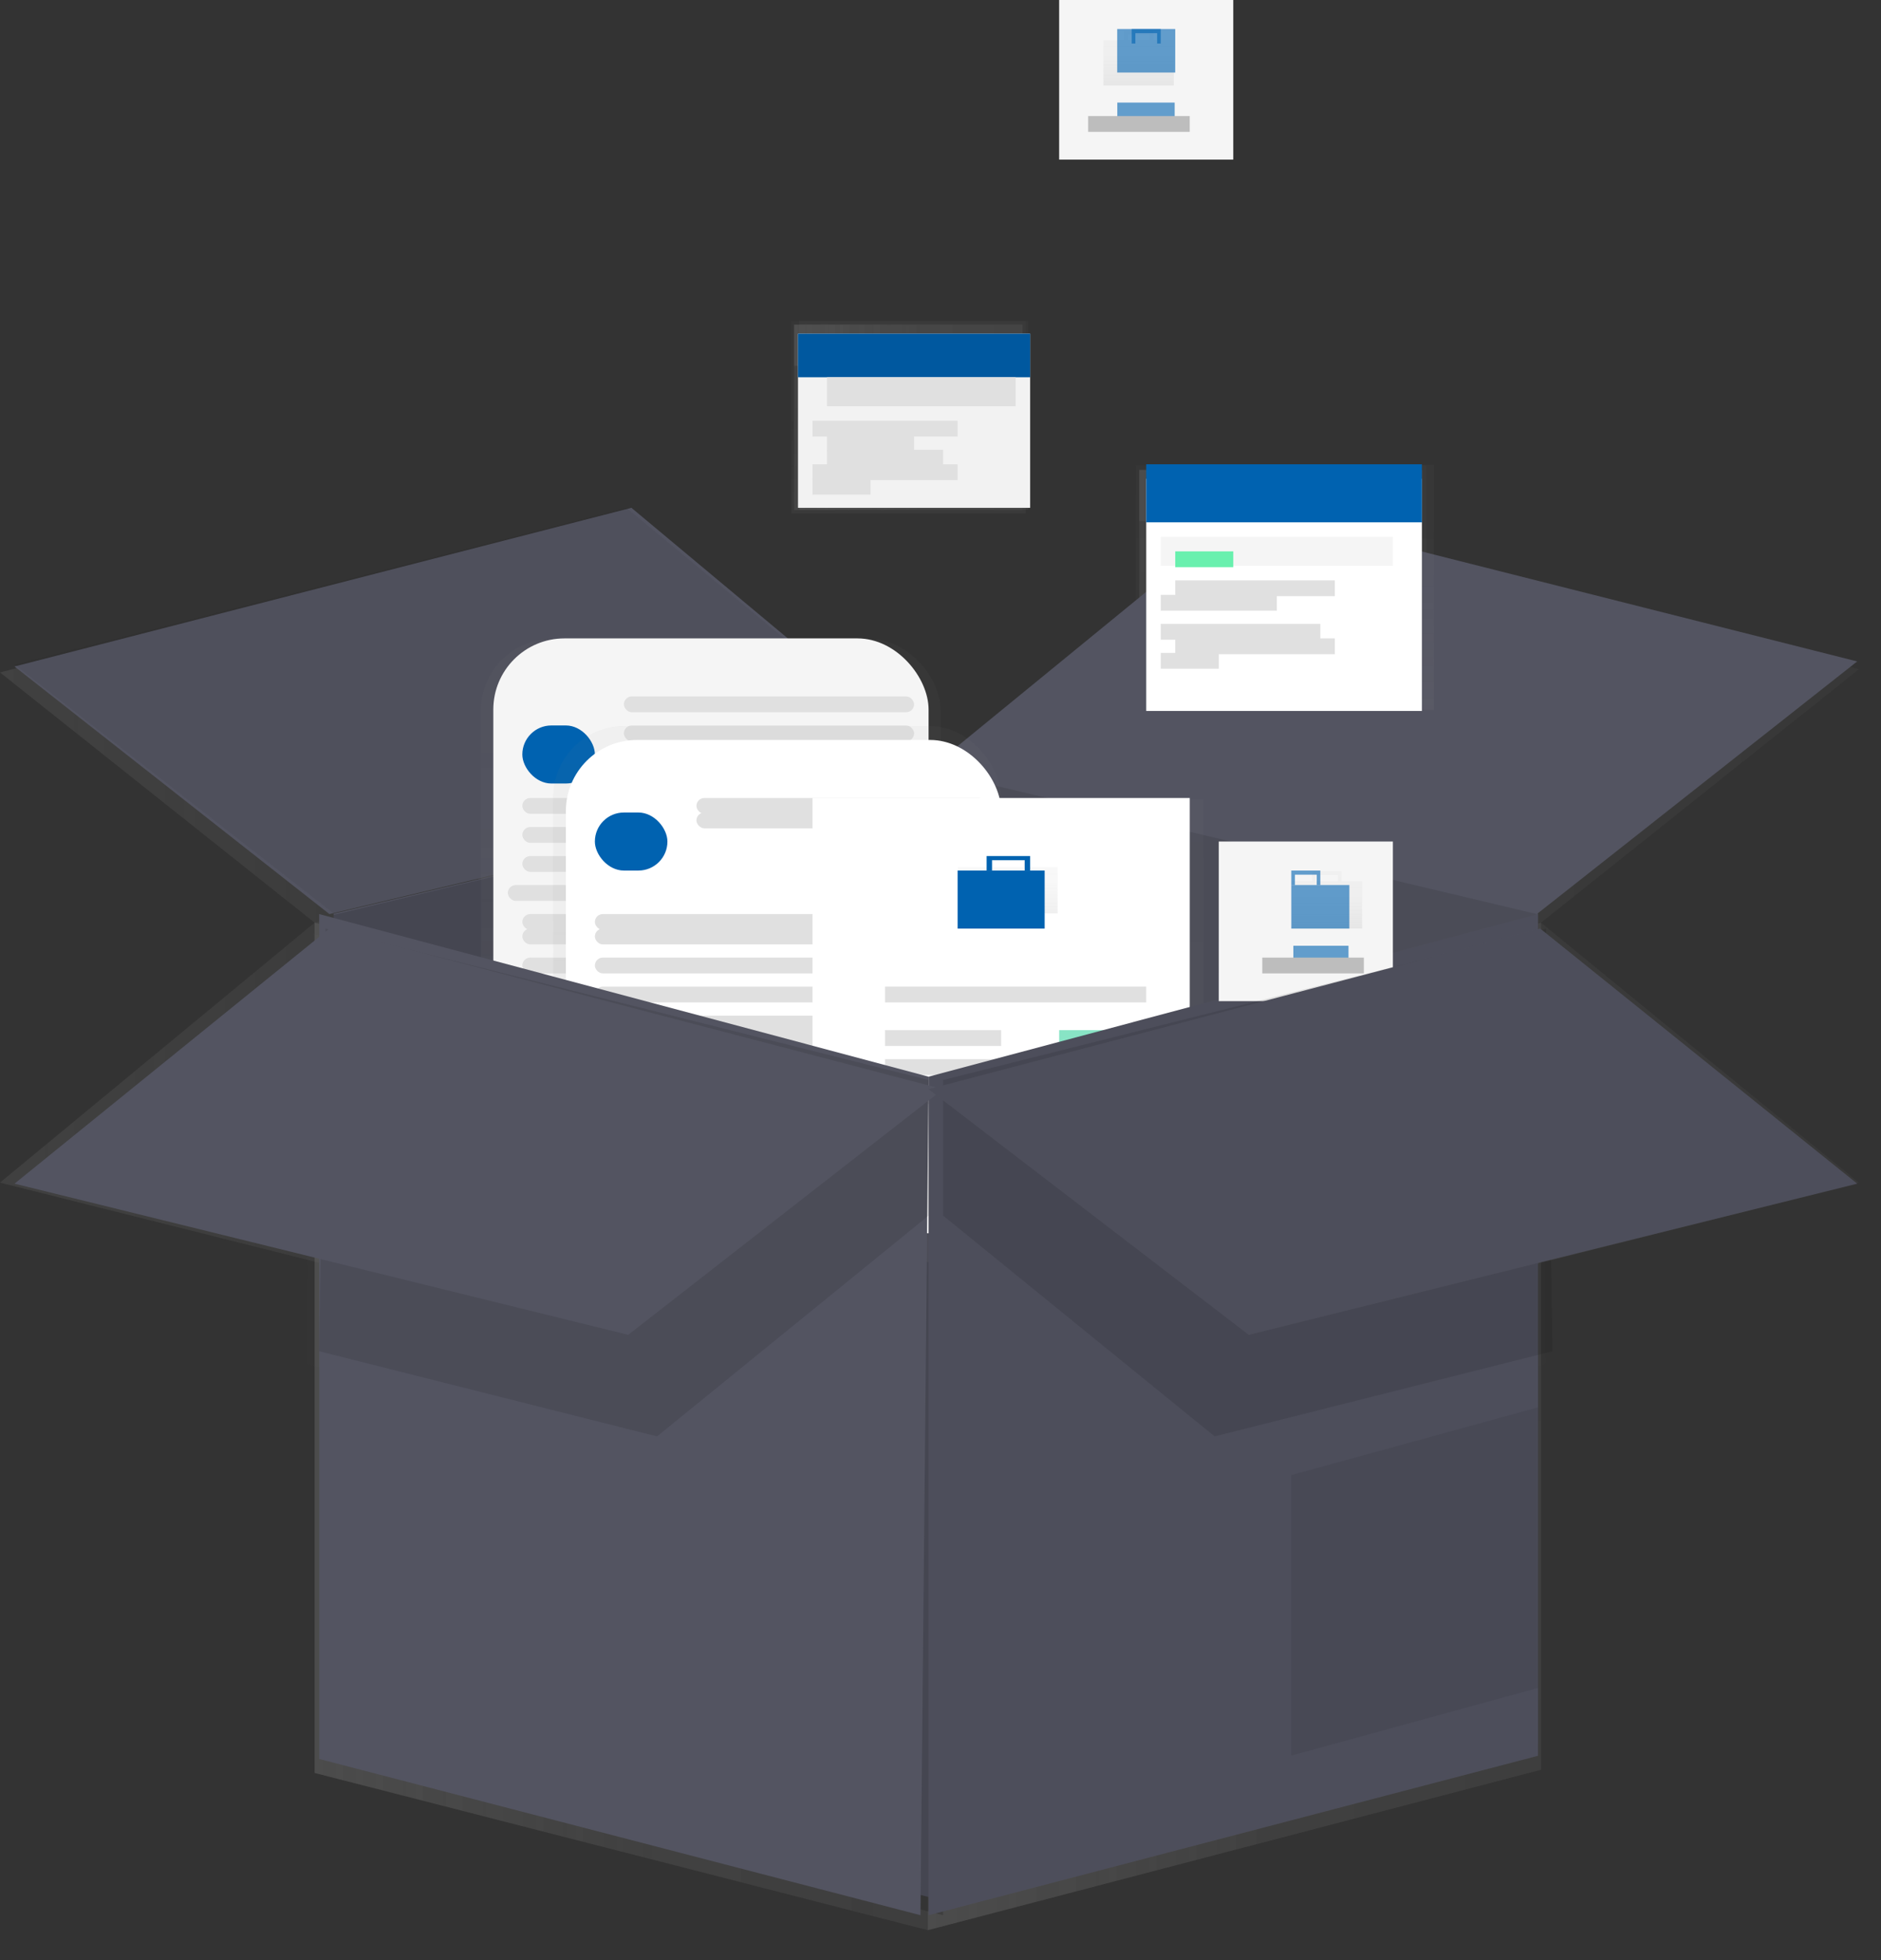 <?xml version="1.0" encoding="UTF-8"?>
<svg width="119px" height="124px" viewBox="0 0 119 124" version="1.1" xmlns="http://www.w3.org/2000/svg" xmlns:xlink="http://www.w3.org/1999/xlink">
    <rect x="0" y="0" width="119" height="124" fill="#333333" stroke="none"/>
    <title>undraw_collecting_fjjl</title>
    <defs>
        <linearGradient x1="0%" y1="50.001%" x2="100%" y2="50.001%" id="linearGradient-1">
            <stop stop-color="#808080" stop-opacity="0.25" offset="0%"></stop>
            <stop stop-color="#808080" stop-opacity="0.12" offset="54%"></stop>
            <stop stop-color="#808080" stop-opacity="0.1" offset="100%"></stop>
        </linearGradient>
        <linearGradient x1="0%" y1="50.001%" x2="100%" y2="50.001%" id="linearGradient-2">
            <stop stop-color="#808080" stop-opacity="0.25" offset="0%"></stop>
            <stop stop-color="#808080" stop-opacity="0.12" offset="54%"></stop>
            <stop stop-color="#808080" stop-opacity="0.1" offset="100%"></stop>
        </linearGradient>
        <linearGradient x1="0%" y1="50%" x2="100%" y2="50%" id="linearGradient-3">
            <stop stop-color="#808080" stop-opacity="0.25" offset="0%"></stop>
            <stop stop-color="#808080" stop-opacity="0.12" offset="54%"></stop>
            <stop stop-color="#808080" stop-opacity="0.1" offset="100%"></stop>
        </linearGradient>
        <linearGradient x1="0%" y1="50%" x2="100%" y2="50%" id="linearGradient-4">
            <stop stop-color="#808080" stop-opacity="0.25" offset="0%"></stop>
            <stop stop-color="#808080" stop-opacity="0.12" offset="54%"></stop>
            <stop stop-color="#808080" stop-opacity="0.1" offset="100%"></stop>
        </linearGradient>
        <linearGradient x1="50%" y1="99.994%" x2="50%" y2="0%" id="linearGradient-5">
            <stop stop-color="#808080" stop-opacity="0.25" offset="0%"></stop>
            <stop stop-color="#808080" stop-opacity="0.12" offset="54%"></stop>
            <stop stop-color="#808080" stop-opacity="0.1" offset="100%"></stop>
        </linearGradient>
        <linearGradient x1="0%" y1="50%" x2="100%" y2="50%" id="linearGradient-6">
            <stop stop-color="#808080" stop-opacity="0.25" offset="0%"></stop>
            <stop stop-color="#808080" stop-opacity="0.12" offset="54%"></stop>
            <stop stop-color="#808080" stop-opacity="0.1" offset="100%"></stop>
        </linearGradient>
        <linearGradient x1="0%" y1="49.981%" x2="100%" y2="49.981%" id="linearGradient-7">
            <stop stop-color="#808080" stop-opacity="0.25" offset="0%"></stop>
            <stop stop-color="#808080" stop-opacity="0.12" offset="54%"></stop>
            <stop stop-color="#808080" stop-opacity="0.1" offset="100%"></stop>
        </linearGradient>
        <linearGradient x1="0%" y1="50%" x2="100%" y2="50%" id="linearGradient-8">
            <stop stop-color="#808080" stop-opacity="0.25" offset="0%"></stop>
            <stop stop-color="#808080" stop-opacity="0.12" offset="54%"></stop>
            <stop stop-color="#808080" stop-opacity="0.1" offset="100%"></stop>
        </linearGradient>
        <linearGradient x1="0%" y1="50%" x2="100%" y2="50%" id="linearGradient-9">
            <stop stop-color="#808080" stop-opacity="0.25" offset="0%"></stop>
            <stop stop-color="#808080" stop-opacity="0.12" offset="54%"></stop>
            <stop stop-color="#808080" stop-opacity="0.1" offset="100%"></stop>
        </linearGradient>
        <linearGradient x1="0%" y1="50%" x2="100%" y2="50%" id="linearGradient-10">
            <stop stop-color="#808080" stop-opacity="0.25" offset="0%"></stop>
            <stop stop-color="#808080" stop-opacity="0.12" offset="54%"></stop>
            <stop stop-color="#808080" stop-opacity="0.1" offset="100%"></stop>
        </linearGradient>
        <linearGradient x1="50%" y1="100%" x2="50%" y2="0%" id="linearGradient-11">
            <stop stop-color="#808080" stop-opacity="0.25" offset="0%"></stop>
            <stop stop-color="#808080" stop-opacity="0.12" offset="54%"></stop>
            <stop stop-color="#808080" stop-opacity="0.1" offset="100%"></stop>
        </linearGradient>
        <linearGradient x1="0%" y1="50%" x2="100.006%" y2="50%" id="linearGradient-12">
            <stop stop-color="#808080" stop-opacity="0.25" offset="0%"></stop>
            <stop stop-color="#808080" stop-opacity="0.12" offset="54%"></stop>
            <stop stop-color="#808080" stop-opacity="0.1" offset="100%"></stop>
        </linearGradient>
        <linearGradient x1="50%" y1="100%" x2="50%" y2="0%" id="linearGradient-13">
            <stop stop-color="#808080" stop-opacity="0.25" offset="0%"></stop>
            <stop stop-color="#808080" stop-opacity="0.12" offset="54%"></stop>
            <stop stop-color="#808080" stop-opacity="0.1" offset="100%"></stop>
        </linearGradient>
        <linearGradient x1="0%" y1="49.997%" x2="100%" y2="49.997%" id="linearGradient-14">
            <stop stop-color="#808080" stop-opacity="0.25" offset="0%"></stop>
            <stop stop-color="#808080" stop-opacity="0.12" offset="54%"></stop>
            <stop stop-color="#808080" stop-opacity="0.1" offset="100%"></stop>
        </linearGradient>
        <linearGradient x1="50%" y1="100%" x2="50%" y2="2.1754083e-13%" id="linearGradient-15">
            <stop stop-color="#808080" stop-opacity="0.25" offset="0%"></stop>
            <stop stop-color="#808080" stop-opacity="0.12" offset="54%"></stop>
            <stop stop-color="#808080" stop-opacity="0.1" offset="100%"></stop>
        </linearGradient>
        <linearGradient x1="0%" y1="50%" x2="100%" y2="50%" id="linearGradient-16">
            <stop stop-color="#808080" stop-opacity="0.25" offset="0%"></stop>
            <stop stop-color="#808080" stop-opacity="0.12" offset="54%"></stop>
            <stop stop-color="#808080" stop-opacity="0.1" offset="100%"></stop>
        </linearGradient>
        <linearGradient x1="0%" y1="50%" x2="100%" y2="50%" id="linearGradient-17">
            <stop stop-color="#808080" stop-opacity="0.25" offset="0%"></stop>
            <stop stop-color="#808080" stop-opacity="0.12" offset="54%"></stop>
            <stop stop-color="#808080" stop-opacity="0.1" offset="100%"></stop>
        </linearGradient>
        <linearGradient x1="0%" y1="50%" x2="100%" y2="50%" id="linearGradient-18">
            <stop stop-color="#808080" stop-opacity="0.25" offset="0%"></stop>
            <stop stop-color="#808080" stop-opacity="0.12" offset="54%"></stop>
            <stop stop-color="#808080" stop-opacity="0.1" offset="100%"></stop>
        </linearGradient>
        <linearGradient x1="0%" y1="50%" x2="100%" y2="50%" id="linearGradient-19">
            <stop stop-color="#808080" stop-opacity="0.25" offset="0%"></stop>
            <stop stop-color="#808080" stop-opacity="0.12" offset="54%"></stop>
            <stop stop-color="#808080" stop-opacity="0.1" offset="100%"></stop>
        </linearGradient>
        <linearGradient x1="0%" y1="50%" x2="100%" y2="50%" id="linearGradient-20">
            <stop stop-color="#808080" stop-opacity="0.25" offset="0%"></stop>
            <stop stop-color="#808080" stop-opacity="0.12" offset="54%"></stop>
            <stop stop-color="#808080" stop-opacity="0.1" offset="100%"></stop>
        </linearGradient>
        <linearGradient x1="0%" y1="50%" x2="100.031%" y2="50%" id="linearGradient-21">
            <stop stop-color="#808080" stop-opacity="0.25" offset="0%"></stop>
            <stop stop-color="#808080" stop-opacity="0.12" offset="54%"></stop>
            <stop stop-color="#808080" stop-opacity="0.1" offset="100%"></stop>
        </linearGradient>
        <linearGradient x1="0%" y1="50%" x2="100%" y2="50%" id="linearGradient-22">
            <stop stop-color="#808080" stop-opacity="0.25" offset="0%"></stop>
            <stop stop-color="#808080" stop-opacity="0.12" offset="54%"></stop>
            <stop stop-color="#808080" stop-opacity="0.1" offset="100%"></stop>
        </linearGradient>
        <linearGradient x1="0%" y1="50%" x2="100%" y2="50%" id="linearGradient-23">
            <stop stop-color="#808080" stop-opacity="0.25" offset="0%"></stop>
            <stop stop-color="#808080" stop-opacity="0.12" offset="54%"></stop>
            <stop stop-color="#808080" stop-opacity="0.1" offset="100%"></stop>
        </linearGradient>
        <linearGradient x1="0%" y1="49.996%" x2="100%" y2="49.996%" id="linearGradient-24">
            <stop stop-color="#808080" stop-opacity="0.25" offset="0%"></stop>
            <stop stop-color="#808080" stop-opacity="0.12" offset="54%"></stop>
            <stop stop-color="#808080" stop-opacity="0.1" offset="100%"></stop>
        </linearGradient>
        <linearGradient x1="50.007%" y1="100%" x2="50.007%" y2="0%" id="linearGradient-25">
            <stop stop-color="#808080" stop-opacity="0.25" offset="0%"></stop>
            <stop stop-color="#808080" stop-opacity="0.12" offset="54%"></stop>
            <stop stop-color="#808080" stop-opacity="0.1" offset="100%"></stop>
        </linearGradient>
        <linearGradient x1="0%" y1="50.008%" x2="100%" y2="50.008%" id="linearGradient-26">
            <stop stop-color="#808080" stop-opacity="0.25" offset="0%"></stop>
            <stop stop-color="#808080" stop-opacity="0.12" offset="54%"></stop>
            <stop stop-color="#808080" stop-opacity="0.1" offset="100%"></stop>
        </linearGradient>
        <linearGradient x1="50.017%" y1="99.899%" x2="50.017%" y2="-0.151%" id="linearGradient-27">
            <stop stop-color="#808080" stop-opacity="0.25" offset="0%"></stop>
            <stop stop-color="#808080" stop-opacity="0.12" offset="54%"></stop>
            <stop stop-color="#808080" stop-opacity="0.1" offset="100%"></stop>
        </linearGradient>
        <linearGradient x1="0%" y1="50%" x2="100.037%" y2="50%" id="linearGradient-28">
            <stop stop-color="#808080" stop-opacity="0.25" offset="0%"></stop>
            <stop stop-color="#808080" stop-opacity="0.12" offset="54%"></stop>
            <stop stop-color="#808080" stop-opacity="0.1" offset="100%"></stop>
        </linearGradient>
        <linearGradient x1="0.089%" y1="50.127%" x2="100%" y2="50.127%" id="linearGradient-29">
            <stop stop-color="#808080" stop-opacity="0.25" offset="0%"></stop>
            <stop stop-color="#808080" stop-opacity="0.12" offset="54%"></stop>
            <stop stop-color="#808080" stop-opacity="0.1" offset="100%"></stop>
        </linearGradient>
        <linearGradient x1="0%" y1="50%" x2="100.04%" y2="50%" id="linearGradient-30">
            <stop stop-color="#808080" stop-opacity="0.25" offset="0%"></stop>
            <stop stop-color="#808080" stop-opacity="0.12" offset="54%"></stop>
            <stop stop-color="#808080" stop-opacity="0.1" offset="100%"></stop>
        </linearGradient>
        <linearGradient x1="0%" y1="50%" x2="100%" y2="50%" id="linearGradient-31">
            <stop stop-color="#808080" stop-opacity="0.25" offset="0%"></stop>
            <stop stop-color="#808080" stop-opacity="0.12" offset="54%"></stop>
            <stop stop-color="#808080" stop-opacity="0.1" offset="100%"></stop>
        </linearGradient>
        <linearGradient x1="50.011%" y1="100%" x2="50.011%" y2="0%" id="linearGradient-32">
            <stop stop-color="#808080" stop-opacity="0.25" offset="0%"></stop>
            <stop stop-color="#808080" stop-opacity="0.12" offset="54%"></stop>
            <stop stop-color="#808080" stop-opacity="0.1" offset="100%"></stop>
        </linearGradient>
        <linearGradient x1="0%" y1="50%" x2="100%" y2="50%" id="linearGradient-33">
            <stop stop-color="#808080" stop-opacity="0.25" offset="0%"></stop>
            <stop stop-color="#808080" stop-opacity="0.12" offset="54%"></stop>
            <stop stop-color="#808080" stop-opacity="0.1" offset="100%"></stop>
        </linearGradient>
        <linearGradient x1="0%" y1="49.969%" x2="100%" y2="49.969%" id="linearGradient-34">
            <stop stop-color="#808080" stop-opacity="0.25" offset="0%"></stop>
            <stop stop-color="#808080" stop-opacity="0.12" offset="54%"></stop>
            <stop stop-color="#808080" stop-opacity="0.1" offset="100%"></stop>
        </linearGradient>
        <linearGradient x1="0%" y1="50%" x2="99.987%" y2="50%" id="linearGradient-35">
            <stop stop-color="#808080" stop-opacity="0.25" offset="0%"></stop>
            <stop stop-color="#808080" stop-opacity="0.12" offset="54%"></stop>
            <stop stop-color="#808080" stop-opacity="0.1" offset="100%"></stop>
        </linearGradient>
        <linearGradient x1="0%" y1="49.845%" x2="99.982%" y2="49.845%" id="linearGradient-36">
            <stop stop-color="#808080" stop-opacity="0.25" offset="0%"></stop>
            <stop stop-color="#808080" stop-opacity="0.12" offset="54%"></stop>
            <stop stop-color="#808080" stop-opacity="0.1" offset="100%"></stop>
        </linearGradient>
        <linearGradient x1="0%" y1="49.845%" x2="100%" y2="49.845%" id="linearGradient-37">
            <stop stop-color="#808080" stop-opacity="0.25" offset="0%"></stop>
            <stop stop-color="#808080" stop-opacity="0.12" offset="54%"></stop>
            <stop stop-color="#808080" stop-opacity="0.1" offset="100%"></stop>
        </linearGradient>
        <linearGradient x1="0%" y1="49.845%" x2="100%" y2="49.845%" id="linearGradient-38">
            <stop stop-color="#808080" stop-opacity="0.25" offset="0%"></stop>
            <stop stop-color="#808080" stop-opacity="0.12" offset="54%"></stop>
            <stop stop-color="#808080" stop-opacity="0.1" offset="100%"></stop>
        </linearGradient>
        <linearGradient x1="0%" y1="50.155%" x2="99.982%" y2="50.155%" id="linearGradient-39">
            <stop stop-color="#808080" stop-opacity="0.25" offset="0%"></stop>
            <stop stop-color="#808080" stop-opacity="0.12" offset="54%"></stop>
            <stop stop-color="#808080" stop-opacity="0.1" offset="100%"></stop>
        </linearGradient>
        <linearGradient x1="0%" y1="50.155%" x2="100%" y2="50.155%" id="linearGradient-40">
            <stop stop-color="#808080" stop-opacity="0.25" offset="0%"></stop>
            <stop stop-color="#808080" stop-opacity="0.12" offset="54%"></stop>
            <stop stop-color="#808080" stop-opacity="0.1" offset="100%"></stop>
        </linearGradient>
        <linearGradient x1="50%" y1="100%" x2="50%" y2="0%" id="linearGradient-41">
            <stop stop-color="#808080" stop-opacity="0.25" offset="0%"></stop>
            <stop stop-color="#808080" stop-opacity="0.12" offset="54%"></stop>
            <stop stop-color="#808080" stop-opacity="0.1" offset="100%"></stop>
        </linearGradient>
        <linearGradient x1="0%" y1="49.994%" x2="99.991%" y2="49.994%" id="linearGradient-42">
            <stop stop-color="#808080" stop-opacity="0.25" offset="0%"></stop>
            <stop stop-color="#808080" stop-opacity="0.12" offset="54%"></stop>
            <stop stop-color="#808080" stop-opacity="0.1" offset="100%"></stop>
        </linearGradient>
        <linearGradient x1="0%" y1="50%" x2="99.991%" y2="50%" id="linearGradient-43">
            <stop stop-color="#808080" stop-opacity="0.25" offset="0%"></stop>
            <stop stop-color="#808080" stop-opacity="0.12" offset="54%"></stop>
            <stop stop-color="#808080" stop-opacity="0.1" offset="100%"></stop>
        </linearGradient>
        <linearGradient x1="0%" y1="50%" x2="100%" y2="50%" id="linearGradient-44">
            <stop stop-color="#808080" stop-opacity="0.25" offset="0%"></stop>
            <stop stop-color="#808080" stop-opacity="0.12" offset="54%"></stop>
            <stop stop-color="#808080" stop-opacity="0.1" offset="100%"></stop>
        </linearGradient>
        <linearGradient x1="0%" y1="49.875%" x2="100%" y2="49.875%" id="linearGradient-45">
            <stop stop-color="#808080" stop-opacity="0.25" offset="0%"></stop>
            <stop stop-color="#808080" stop-opacity="0.12" offset="54%"></stop>
            <stop stop-color="#808080" stop-opacity="0.1" offset="100%"></stop>
        </linearGradient>
        <linearGradient x1="0%" y1="50.125%" x2="100%" y2="50.125%" id="linearGradient-46">
            <stop stop-color="#808080" stop-opacity="0.25" offset="0%"></stop>
            <stop stop-color="#808080" stop-opacity="0.12" offset="54%"></stop>
            <stop stop-color="#808080" stop-opacity="0.1" offset="100%"></stop>
        </linearGradient>
        <linearGradient x1="0%" y1="49.875%" x2="100%" y2="49.875%" id="linearGradient-47">
            <stop stop-color="#808080" stop-opacity="0.25" offset="0%"></stop>
            <stop stop-color="#808080" stop-opacity="0.12" offset="54%"></stop>
            <stop stop-color="#808080" stop-opacity="0.1" offset="100%"></stop>
        </linearGradient>
        <linearGradient x1="0%" y1="50.125%" x2="100%" y2="50.125%" id="linearGradient-48">
            <stop stop-color="#808080" stop-opacity="0.25" offset="0%"></stop>
            <stop stop-color="#808080" stop-opacity="0.12" offset="54%"></stop>
            <stop stop-color="#808080" stop-opacity="0.1" offset="100%"></stop>
        </linearGradient>
        <linearGradient x1="0%" y1="50%" x2="100%" y2="50%" id="linearGradient-49">
            <stop stop-color="#808080" stop-opacity="0.25" offset="0%"></stop>
            <stop stop-color="#808080" stop-opacity="0.12" offset="54%"></stop>
            <stop stop-color="#808080" stop-opacity="0.1" offset="100%"></stop>
        </linearGradient>
        <linearGradient x1="0%" y1="50%" x2="100%" y2="50%" id="linearGradient-50">
            <stop stop-color="#808080" stop-opacity="0.25" offset="0%"></stop>
            <stop stop-color="#808080" stop-opacity="0.12" offset="54%"></stop>
            <stop stop-color="#808080" stop-opacity="0.1" offset="100%"></stop>
        </linearGradient>
        <linearGradient x1="0%" y1="50%" x2="100%" y2="50%" id="linearGradient-51">
            <stop stop-color="#808080" stop-opacity="0.25" offset="0%"></stop>
            <stop stop-color="#808080" stop-opacity="0.12" offset="54%"></stop>
            <stop stop-color="#808080" stop-opacity="0.1" offset="100%"></stop>
        </linearGradient>
        <linearGradient x1="0%" y1="50%" x2="100%" y2="50%" id="linearGradient-52">
            <stop stop-color="#808080" stop-opacity="0.25" offset="0%"></stop>
            <stop stop-color="#808080" stop-opacity="0.12" offset="54%"></stop>
            <stop stop-color="#808080" stop-opacity="0.1" offset="100%"></stop>
        </linearGradient>
        <linearGradient x1="0%" y1="50%" x2="100%" y2="50%" id="linearGradient-53">
            <stop stop-color="#808080" stop-opacity="0.25" offset="0%"></stop>
            <stop stop-color="#808080" stop-opacity="0.12" offset="54%"></stop>
            <stop stop-color="#808080" stop-opacity="0.1" offset="100%"></stop>
        </linearGradient>
        <linearGradient x1="50%" y1="100%" x2="50%" y2="0%" id="linearGradient-54">
            <stop stop-color="#808080" stop-opacity="0.25" offset="0%"></stop>
            <stop stop-color="#808080" stop-opacity="0.12" offset="54%"></stop>
            <stop stop-color="#808080" stop-opacity="0.1" offset="100%"></stop>
        </linearGradient>
        <linearGradient x1="50.006%" y1="100%" x2="50.006%" y2="0%" id="linearGradient-55">
            <stop stop-color="#808080" stop-opacity="0.25" offset="0%"></stop>
            <stop stop-color="#808080" stop-opacity="0.12" offset="54%"></stop>
            <stop stop-color="#808080" stop-opacity="0.1" offset="100%"></stop>
        </linearGradient>
        <linearGradient x1="50.003%" y1="100%" x2="50.003%" y2="0%" id="linearGradient-56">
            <stop stop-color="#808080" stop-opacity="0.25" offset="0%"></stop>
            <stop stop-color="#808080" stop-opacity="0.12" offset="54%"></stop>
            <stop stop-color="#808080" stop-opacity="0.1" offset="100%"></stop>
        </linearGradient>
        <linearGradient x1="50.013%" y1="100%" x2="50.013%" y2="-2.19303314e-13%" id="linearGradient-57">
            <stop stop-color="#808080" stop-opacity="0.25" offset="0%"></stop>
            <stop stop-color="#808080" stop-opacity="0.12" offset="54%"></stop>
            <stop stop-color="#808080" stop-opacity="0.1" offset="100%"></stop>
        </linearGradient>
        <linearGradient x1="50%" y1="100%" x2="50%" y2="0%" id="linearGradient-58">
            <stop stop-color="#808080" stop-opacity="0.25" offset="0%"></stop>
            <stop stop-color="#808080" stop-opacity="0.12" offset="54%"></stop>
            <stop stop-color="#808080" stop-opacity="0.1" offset="100%"></stop>
        </linearGradient>
        <linearGradient x1="49.983%" y1="100.203%" x2="49.983%" y2="0.254%" id="linearGradient-59">
            <stop stop-color="#808080" stop-opacity="0.25" offset="0%"></stop>
            <stop stop-color="#808080" stop-opacity="0.12" offset="54%"></stop>
            <stop stop-color="#808080" stop-opacity="0.1" offset="100%"></stop>
        </linearGradient>
        <linearGradient x1="49.983%" y1="100%" x2="49.983%" y2="0%" id="linearGradient-60">
            <stop stop-color="#808080" stop-opacity="0.25" offset="0%"></stop>
            <stop stop-color="#808080" stop-opacity="0.12" offset="54%"></stop>
            <stop stop-color="#808080" stop-opacity="0.1" offset="100%"></stop>
        </linearGradient>
        <linearGradient x1="50.005%" y1="100%" x2="50.005%" y2="0%" id="linearGradient-61">
            <stop stop-color="#808080" stop-opacity="0.25" offset="0%"></stop>
            <stop stop-color="#808080" stop-opacity="0.12" offset="54%"></stop>
            <stop stop-color="#808080" stop-opacity="0.1" offset="100%"></stop>
        </linearGradient>
        <linearGradient x1="50%" y1="100%" x2="50%" y2="0%" id="linearGradient-62">
            <stop stop-color="#808080" stop-opacity="0.25" offset="0%"></stop>
            <stop stop-color="#808080" stop-opacity="0.12" offset="54%"></stop>
            <stop stop-color="#808080" stop-opacity="0.1" offset="100%"></stop>
        </linearGradient>
    </defs>
    <g id="Page-1" stroke="none" stroke-width="1" fill="none" fill-rule="evenodd">
        <g id="2-Home" transform="translate(-855, -230)" fill-rule="nonzero">
            <g id="undraw_collecting_fjjl" transform="translate(855, 230)">
                <g id="Group" opacity="0.7" transform="translate(0, 20.194)">
                    <polygon id="Path" fill="url(#linearGradient-1)" points="97.492 38.179 58.699 28.842 58.699 101.916 97.492 91.768"></polygon>
                    <g opacity="0.1" transform="translate(58.639, 28.822)" fill="url(#linearGradient-1)" id="Path">
                        <polygon points="38.853 9.357 0.059 0.021 0.059 73.095 38.853 62.946"></polygon>
                    </g>
                    <polygon id="Path" fill="url(#linearGradient-2)" points="19.904 38.179 58.699 28.842 58.699 101.916 19.904 91.97"></polygon>
                    <g opacity="0.17" transform="translate(19.867, 28.822)" fill="url(#linearGradient-2)" id="Path">
                        <polygon points="0.037 9.357 38.832 0.021 38.832 73.095 0.037 63.148"></polygon>
                    </g>
                    <polygon id="Path" fill="url(#linearGradient-3)" points="58.699 28.842 78.806 12.198 117.599 22.145 97.492 38.179"></polygon>
                    <polygon id="Path" fill="url(#linearGradient-4)" points="0 22.346 19.904 38.179 58.699 28.842 38.997 12.198"></polygon>
                    <g opacity="0.05" transform="translate(0, 12.169)" fill="url(#linearGradient-4)" id="Path">
                        <polygon points="0 10.177 19.904 26.01 58.699 16.673 38.997 0.029"></polygon>
                    </g>
                    <g opacity="0.5" transform="translate(29.8, 20.335)" fill="url(#linearGradient-5)" id="Rectangle">
                        <rect x="0.125" y="0.061" width="28.794" height="26.551" rx="4.5"></rect>
                    </g>
                    <rect id="Rectangle" fill="url(#linearGradient-6)" x="30.276" y="20.601" width="28.131" height="25.907" rx="4.5"></rect>
                    <rect id="Rectangle" fill="url(#linearGradient-7)" x="32.444" y="24.868" width="4.744" height="4.267" rx="2.134"></rect>
                    <rect id="Rectangle" fill="url(#linearGradient-8)" x="38.611" y="24.868" width="18.859" height="1" rx="0.5"></rect>
                    <rect id="Rectangle" fill="url(#linearGradient-8)" x="38.611" y="26.29" width="18.859" height="1" rx="0.5"></rect>
                    <rect id="Rectangle" fill="url(#linearGradient-9)" x="31.97" y="31.454" width="25.5" height="1" rx="0.5"></rect>
                    <rect id="Rectangle" fill="url(#linearGradient-9)" x="31.97" y="32.876" width="25.5" height="1" rx="0.5"></rect>
                    <rect id="Rectangle" fill="url(#linearGradient-9)" x="31.97" y="34.772" width="25.5" height="1" rx="0.5"></rect>
                    <rect id="Rectangle" fill="url(#linearGradient-10)" x="31.97" y="36.195" width="14.706" height="1" rx="0.5"></rect>
                    <rect id="Rectangle" fill="url(#linearGradient-9)" x="31.97" y="38.086" width="25.5" height="1" rx="0.5"></rect>
                    <rect id="Rectangle" fill="url(#linearGradient-9)" x="31.97" y="39.508" width="25.5" height="1" rx="0.5"></rect>
                    <rect id="Rectangle" fill="url(#linearGradient-9)" x="31.97" y="41.405" width="25.5" height="1" rx="0.5"></rect>
                    <rect id="Rectangle" fill="url(#linearGradient-10)" x="31.97" y="42.827" width="14.706" height="1" rx="0.5"></rect>
                    <g opacity="0.5" transform="translate(34.126, 26.42)" fill="url(#linearGradient-11)" id="Rectangle">
                        <rect x="0.144" y="0.11" width="28.794" height="26.551" rx="4.5"></rect>
                    </g>
                    <rect id="Rectangle" fill="url(#linearGradient-6)" x="34.621" y="26.737" width="28.131" height="25.907" rx="4.5"></rect>
                    <rect id="Rectangle" fill="url(#linearGradient-7)" x="36.789" y="31.004" width="4.744" height="4.267" rx="2.134"></rect>
                    <rect id="Rectangle" fill="url(#linearGradient-8)" x="42.957" y="31.004" width="18.859" height="1" rx="0.5"></rect>
                    <rect id="Rectangle" fill="url(#linearGradient-8)" x="42.957" y="32.426" width="18.859" height="1" rx="0.5"></rect>
                    <rect id="Rectangle" fill="url(#linearGradient-12)" x="36.315" y="37.588" width="25.5" height="1" rx="0.5"></rect>
                    <rect id="Rectangle" fill="url(#linearGradient-12)" x="36.315" y="39.012" width="25.5" height="1" rx="0.5"></rect>
                    <rect id="Rectangle" fill="url(#linearGradient-12)" x="36.315" y="40.907" width="25.5" height="1" rx="0.5"></rect>
                    <rect id="Rectangle" fill="url(#linearGradient-10)" x="36.315" y="42.329" width="14.706" height="1" rx="0.5"></rect>
                    <rect id="Rectangle" fill="url(#linearGradient-12)" x="36.315" y="44.222" width="25.5" height="1" rx="0.5"></rect>
                    <rect id="Rectangle" fill="url(#linearGradient-12)" x="36.315" y="45.644" width="25.5" height="1" rx="0.5"></rect>
                    <rect id="Rectangle" fill="url(#linearGradient-12)" x="36.315" y="47.541" width="25.5" height="1" rx="0.5"></rect>
                    <rect id="Rectangle" fill="url(#linearGradient-10)" x="36.315" y="48.963" width="14.706" height="1" rx="0.5"></rect>
                    <g opacity="0.5" transform="translate(50.949, 29.942)" fill="url(#linearGradient-13)" id="Rectangle">
                        <rect x="0.066" y="0.024" width="24.949" height="29.296"></rect>
                    </g>
                    <rect id="Rectangle" fill="url(#linearGradient-14)" x="51.782" y="30.439" width="23.651" height="28.176"></rect>
                    <g opacity="0.5" transform="translate(60.402, 34.106)" fill="url(#linearGradient-15)" id="Shape">
                        <path d="M4.494,0.813 L4.494,0.106 L1.923,0.106 L1.923,0.813 L0.114,0.813 L0.114,4.29 L6.298,4.29 L6.298,0.813 L4.494,0.813 Z M2.243,0.36 L4.166,0.36 L4.166,0.81 L2.243,0.81 L2.243,0.36 Z"></path>
                    </g>
                    <rect id="Rectangle" fill="url(#linearGradient-16)" x="60.777" y="35.036" width="5.662" height="3.183"></rect>
                    <polygon id="Path" fill="url(#linearGradient-17)" points="62.429 34.387 62.429 35.214 62.723 35.214 62.723 34.624 64.492 34.624 64.492 35.214 64.787 35.214 64.787 34.387"></polygon>
                    <rect id="Rectangle" fill="url(#linearGradient-18)" x="55.321" y="42.8" width="16.632" height="1"></rect>
                    <rect id="Rectangle" fill="url(#linearGradient-18)" x="55.321" y="47.456" width="16.632" height="1"></rect>
                    <rect id="Rectangle" fill="url(#linearGradient-18)" x="55.321" y="48.694" width="16.632" height="1"></rect>
                    <rect id="Rectangle" fill="url(#linearGradient-19)" x="55.321" y="46.219" width="7.019" height="1"></rect>
                    <g opacity="0.6" transform="translate(66.65, 46.115)" fill="url(#linearGradient-20)" id="Rectangle">
                        <rect x="0.054" y="0.129" width="5.249" height="1"></rect>
                    </g>
                    <rect id="Rectangle" fill="url(#linearGradient-21)" x="61.16" y="51.583" width="5.249" height="1"></rect>
                    <polygon id="Path" fill="url(#linearGradient-22)" points="19.904 38.179 19.904 91.97 58.699 101.916 58.699 48.532"></polygon>
                    <polygon id="Path" fill="url(#linearGradient-23)" points="97.492 91.768 58.699 101.916 58.699 48.532 97.492 38.179"></polygon>
                    <g opacity="0.07" transform="translate(58.639, 38.109)" fill="url(#linearGradient-23)" id="Path">
                        <polygon points="38.853 53.659 0.059 63.808 0.059 10.424 38.853 0.07"></polygon>
                    </g>
                    <g opacity="0.07" transform="translate(82.031, 69.492)" fill="url(#linearGradient-24)" id="Path">
                        <polygon points="0.024 4.413 0.024 22.073 15.461 17.81 15.461 0.151"></polygon>
                    </g>
                    <rect id="Rectangle" fill="url(#linearGradient-25)" x="77.189" y="33.692" width="11.441" height="10.986"></rect>
                    <rect id="Rectangle" fill="url(#linearGradient-26)" x="77.369" y="33.961" width="11.082" height="10.493"></rect>
                    <g opacity="0.5" transform="translate(80.429, 35.226)" fill="url(#linearGradient-27)" id="Shape">
                        <path d="M3.461,0.575 L3.461,0.04 L1.501,0.04 L1.501,0.578 L0.128,0.578 L0.128,3.223 L4.834,3.223 L4.834,0.575 L3.461,0.575 Z M1.746,0.232 L3.217,0.232 L3.217,0.575 L1.746,0.575 L1.746,0.232 Z"></path>
                    </g>
                    <g opacity="0.6" transform="translate(80.749, 35.867)" fill="url(#linearGradient-28)" id="Rectangle">
                        <rect x="0.006" y="0.024" width="4.307" height="2.421"></rect>
                    </g>
                    <g opacity="0.6" transform="translate(81.871, 35.387)" fill="url(#linearGradient-29)" id="Path">
                        <polygon points="0.141 0.015 0.141 0.998 0.367 0.998 0.367 0.297 1.713 0.297 1.713 0.998 1.937 0.998 1.937 0.015"></polygon>
                    </g>
                    <g opacity="0.6" transform="translate(80.91, 40.19)" fill="url(#linearGradient-30)" id="Rectangle">
                        <rect x="0.093" y="0.007" width="3.993" height="1"></rect>
                    </g>
                    <rect id="Rectangle" fill="url(#linearGradient-31)" x="79.5" y="41.181" width="6.82" height="1"></rect>
                    <g opacity="0.5" transform="translate(49.988, 0)" fill="url(#linearGradient-32)" id="Rectangle">
                        <rect x="0.079" y="0.11" width="14.823" height="12.169"></rect>
                    </g>
                    <rect id="Rectangle" fill="url(#linearGradient-33)" x="50.239" y="0.341" width="14.45" height="11.737"></rect>
                    <rect id="Rectangle" fill="url(#linearGradient-34)" x="50.239" y="0.341" width="14.45" height="2.618"></rect>
                    <g opacity="0.1" transform="translate(50.148, 0.32)" fill="url(#linearGradient-34)" id="Rectangle">
                        <rect x="0.091" y="0.021" width="14.45" height="2.618"></rect>
                    </g>
                    <rect id="Rectangle" fill="url(#linearGradient-35)" x="51.391" y="3.909" width="12.148" height="1.524"></rect>
                    <rect id="Rectangle" fill="url(#linearGradient-36)" x="51.391" y="6.584" width="8.866" height="1"></rect>
                    <rect id="Rectangle" fill="url(#linearGradient-37)" x="51.391" y="7.476" width="5.757" height="1"></rect>
                    <rect id="Rectangle" fill="url(#linearGradient-38)" x="51.391" y="8.368" width="7.599" height="1"></rect>
                    <rect id="Rectangle" fill="url(#linearGradient-39)" x="51.391" y="9.258" width="8.866" height="1"></rect>
                    <rect id="Rectangle" fill="url(#linearGradient-40)" x="51.391" y="10.15" width="2.964" height="1"></rect>
                    <g opacity="0.5" transform="translate(71.777, 9.127)" fill="url(#linearGradient-41)" id="Rectangle">
                        <rect x="0.083" y="0.122" width="18.374" height="15.082"></rect>
                    </g>
                    <rect id="Rectangle" fill="url(#linearGradient-42)" x="72.075" y="9.534" width="17.911" height="14.547"></rect>
                    <rect id="Rectangle" fill="url(#linearGradient-43)" x="72.075" y="9.534" width="17.911" height="3.244"></rect>
                    <rect id="Rectangle" fill="url(#linearGradient-44)" x="73.501" y="13.954" width="15.056" height="1.889"></rect>
                    <rect id="Rectangle" fill="url(#linearGradient-45)" x="73.501" y="17.271" width="10.989" height="1"></rect>
                    <rect id="Rectangle" fill="url(#linearGradient-46)" x="73.501" y="18.375" width="7.136" height="1"></rect>
                    <rect id="Rectangle" fill="url(#linearGradient-47)" x="73.501" y="19.482" width="9.419" height="1"></rect>
                    <rect id="Rectangle" fill="url(#linearGradient-45)" x="73.501" y="20.587" width="10.989" height="1"></rect>
                    <rect id="Rectangle" fill="url(#linearGradient-48)" x="73.501" y="21.691" width="3.675" height="1"></rect>
                    <rect id="Rectangle" fill="url(#linearGradient-49)" x="74.286" y="14.597" width="4.281" height="1"></rect>
                    <g opacity="0.1" transform="translate(19.386, 38.749)" fill="url(#linearGradient-50)" id="Path">
                        <polygon points="0.011 27.34 21.743 32.821 39.21 18.612 39.21 9.884 0.417 0.141"></polygon>
                    </g>
                    <g opacity="0.1" transform="translate(58.479, 38.749)" fill="url(#linearGradient-51)" id="Path">
                        <polygon points="39.317 27.34 17.584 32.821 0.117 18.612 0.117 9.884 38.91 0.141"></polygon>
                    </g>
                    <polygon id="Path" fill="url(#linearGradient-52)" points="19.904 38.179 0 54.622 38.793 64.365 58.699 48.532"></polygon>
                    <polygon id="Path" fill="url(#linearGradient-53)" points="97.492 38.179 117.599 54.622 79.01 64.365 58.699 48.532"></polygon>
                    <g opacity="0.07" transform="translate(58.639, 38.109)" fill="url(#linearGradient-53)" id="Path">
                        <polygon points="38.853 0.07 58.96 16.513 20.37 26.256 0.059 10.424"></polygon>
                    </g>
                </g>
                <polygon id="Path" fill="#535461" points="97.299 57.798 58.746 48.649 58.746 120.246 97.299 110.303"></polygon>
                <polygon id="Path" fill="#000000" opacity="0.1" points="97.299 57.798 58.746 48.649 58.746 120.246 97.299 110.303"></polygon>
                <polygon id="Path" fill="#535461" points="21.112 57.798 59.664 48.649 59.664 120.246 21.112 110.501"></polygon>
                <polygon id="Path" fill="#000000" opacity="0.17" points="21.112 57.875 59.664 48.649 59.664 121.164 21.112 111.337"></polygon>
                <polygon id="Path" fill="#535461" points="58.746 48.705 79.012 32.127 117.493 41.845 97.227 57.828"></polygon>
                <polygon id="Path" fill="#535461" points="0.918 42.166 20.839 57.828 59.664 48.591 39.947 32.127"></polygon>
                <polygon id="Path" fill="#000000" opacity="0.05" points="0.918 42.043 21.157 57.828 59.664 48.705 39.627 32.127"></polygon>
                <g id="Group" opacity="0.5" transform="translate(30.291, 40.388)" fill="url(#linearGradient-54)">
                    <rect id="Rectangle" x="0.135" y="0.039" width="29.076" height="26.523" rx="4.5"></rect>
                </g>
                <rect id="Rectangle" fill="#F5F5F5" x="31.209" y="40.388" width="27.537" height="25.701" rx="4.5"></rect>
                <rect id="Rectangle" fill="#0062B0" x="33.045" y="45.896" width="4.59" height="3.672" rx="1.836"></rect>
                <rect id="Rectangle" fill="#E0E0E0" x="39.47" y="44.06" width="18.358" height="1" rx="0.5"></rect>
                <rect id="Rectangle" fill="#E0E0E0" x="39.47" y="45.896" width="18.358" height="1" rx="0.5"></rect>
                <rect id="Rectangle" fill="#E0E0E0" x="33.045" y="50.485" width="24.784" height="1" rx="0.5"></rect>
                <rect id="Rectangle" fill="#E0E0E0" x="33.045" y="52.321" width="24.784" height="1" rx="0.5"></rect>
                <rect id="Rectangle" fill="#E0E0E0" x="33.045" y="54.157" width="24.784" height="1" rx="0.5"></rect>
                <rect id="Rectangle" fill="#E0E0E0" x="32.127" y="55.993" width="14.687" height="1" rx="0.5"></rect>
                <rect id="Rectangle" fill="#E0E0E0" x="33.045" y="57.828" width="24.784" height="1" rx="0.5"></rect>
                <rect id="Rectangle" fill="#E0E0E0" x="33.045" y="58.746" width="24.784" height="1" rx="0.5"></rect>
                <rect id="Rectangle" fill="#E0E0E0" x="33.045" y="60.582" width="24.784" height="1" rx="0.5"></rect>
                <rect id="Rectangle" fill="#E0E0E0" x="32.127" y="62.418" width="14.687" height="1" rx="0.5"></rect>
                <g id="Group" opacity="0.5" transform="translate(34.881, 45.896)" fill="url(#linearGradient-55)">
                    <rect id="Rectangle" x="0.114" y="0.037" width="28.325" height="26.523" rx="4.5"></rect>
                </g>
                <rect id="Rectangle" fill="#FFFFFF" x="35.799" y="46.813" width="27.537" height="25.701" rx="4.5"></rect>
                <rect id="Rectangle" fill="#0062B0" x="37.634" y="51.403" width="4.59" height="3.672" rx="1.836"></rect>
                <rect id="Rectangle" fill="#E0E0E0" x="44.06" y="50.485" width="18.358" height="1" rx="0.5"></rect>
                <rect id="Rectangle" fill="#E0E0E0" x="44.06" y="51.403" width="18.358" height="1" rx="0.5"></rect>
                <rect id="Rectangle" fill="#E0E0E0" x="37.634" y="57.828" width="24.784" height="1" rx="0.5"></rect>
                <rect id="Rectangle" fill="#E0E0E0" x="37.634" y="58.746" width="24.784" height="1" rx="0.5"></rect>
                <rect id="Rectangle" fill="#E0E0E0" x="37.634" y="60.582" width="24.784" height="1" rx="0.5"></rect>
                <rect id="Rectangle" fill="#E0E0E0" x="37.634" y="62.418" width="14.687" height="1" rx="0.5"></rect>
                <rect id="Rectangle" fill="#E0E0E0" x="37.634" y="64.254" width="24.784" height="1" rx="0.5"></rect>
                <rect id="Rectangle" fill="#E0E0E0" x="37.634" y="65.172" width="24.784" height="1" rx="0.5"></rect>
                <rect id="Rectangle" fill="#E0E0E0" x="37.634" y="67.007" width="24.784" height="1" rx="0.5"></rect>
                <rect id="Rectangle" fill="#E0E0E0" x="37.634" y="68.843" width="14.687" height="1" rx="0.5"></rect>
                <g id="Group" opacity="0.5" transform="translate(51.403, 50.485)" fill="url(#linearGradient-56)">
                    <rect id="Rectangle" x="0.054" y="0.082" width="24.686" height="29.275"></rect>
                </g>
                <rect id="Rectangle" fill="#FFFFFF" x="51.403" y="50.485" width="23.866" height="27.537"></rect>
                <g id="Group" opacity="0.5" transform="translate(60.582, 54.157)" fill="url(#linearGradient-57)">
                    <path d="M4.488,0.703 L4.488,0.106 L1.86,0.106 L1.86,0.703 L0.021,0.703 L0.021,3.631 L6.327,3.631 L6.327,0.703 L4.488,0.703 Z M2.181,0.324 L4.158,0.324 L4.158,0.703 L2.181,0.703 L2.181,0.324 Z" id="Shape"></path>
                </g>
                <rect id="Rectangle" fill="#0062B0" x="60.582" y="55.075" width="5.507" height="3.672"></rect>
                <polygon id="Path" fill="#0062B0" points="62.418 54.157 62.418 55.075 62.761 55.075 62.761 54.419 64.826 54.419 64.826 55.075 65.172 55.075 65.172 54.157"></polygon>
                <rect id="Rectangle" fill="#E0E0E0" x="55.993" y="62.418" width="16.522" height="1"></rect>
                <rect id="Rectangle" fill="#E0E0E0" x="55.993" y="67.007" width="16.522" height="1"></rect>
                <rect id="Rectangle" fill="#E0E0E0" x="55.993" y="68.843" width="16.522" height="1"></rect>
                <rect id="Rectangle" fill="#E0E0E0" x="55.993" y="65.172" width="7.343" height="1"></rect>
                <rect id="Rectangle" fill="#3AD29F" opacity="0.6" x="67.007" y="65.172" width="4.59" height="1"></rect>
                <rect id="Rectangle" fill="#0062B0" x="61.5" y="71.597" width="4.59" height="1"></rect>
                <polygon id="Path" fill="#535461" points="20.194 57.828 20.194 111.28 58.233 121.164 58.746 68.116"></polygon>
                <polygon id="Path" fill="#535461" points="97.299 111.079 58.746 121.164 58.746 68.116 97.299 57.828"></polygon>
                <polygon id="Path" fill="#000000" opacity="0.07" points="97.299 111.079 58.746 121.164 58.746 68.116 97.299 57.828"></polygon>
                <polygon id="Path" fill="#000000" opacity="0.07" points="81.694 93.322 81.694 111.067 97.299 106.784 97.299 89.037"></polygon>
                <rect id="Rectangle" fill="url(#linearGradient-58)" x="77.104" y="53.239" width="11.015" height="10.097"></rect>
                <rect id="Rectangle" fill="#F5F5F5" x="77.104" y="53.239" width="11.015" height="10.097"></rect>
                <g id="Group" opacity="0.5" transform="translate(81.694, 55.075)" fill="url(#linearGradient-59)">
                    <path d="M3.179,0.666 L3.179,0.046 L1.323,0.046 L1.323,0.659 L0.024,0.659 L0.024,3.666 L4.478,3.666 L4.478,0.666 L3.179,0.666 Z M1.556,0.277 L2.948,0.277 L2.948,0.666 L1.556,0.666 L1.556,0.277 Z" id="Shape"></path>
                </g>
                <rect id="Rectangle" fill="#0062B0" opacity="0.6" x="81.694" y="55.993" width="3.672" height="2.754"></rect>
                <polygon id="Path" fill="#0062B0" opacity="0.6" points="81.694 55.075 81.694 55.993 81.924 55.993 81.924 55.337 83.302 55.337 83.302 55.993 83.53 55.993 83.53 55.075"></polygon>
                <g id="Group" opacity="0.6" transform="translate(81.694, 59.664)" fill="#0062B0">
                    <rect id="Rectangle" x="0.129" y="0.168" width="3.489" height="1"></rect>
                </g>
                <rect id="Rectangle" fill="#BDBDBD" x="79.858" y="60.582" width="6.425" height="1"></rect>
                <rect id="Rectangle" fill="url(#linearGradient-58)" x="67.007" y="0" width="11.015" height="10.097"></rect>
                <rect id="Rectangle" fill="#F5F5F5" x="67.007" y="0" width="11.015" height="10.097"></rect>
                <g id="Group" opacity="0.5" transform="translate(69.761, 1.836)" fill="url(#linearGradient-60)">
                    <path d="M3.199,0.708 L3.199,0.126 L1.343,0.126 L1.343,0.708 L0.044,0.708 L0.044,3.572 L4.498,3.572 L4.498,0.708 L3.199,0.708 Z M1.576,0.337 L2.968,0.337 L2.968,0.708 L1.576,0.708 L1.576,0.337 Z" id="Shape"></path>
                </g>
                <rect id="Rectangle" fill="#0062B0" opacity="0.6" x="70.679" y="1.836" width="3.672" height="2.754"></rect>
                <polygon id="Path" fill="#0062B0" opacity="0.6" points="71.597 1.836 71.597 2.754 71.827 2.754 71.827 2.098 73.205 2.098 73.205 2.754 73.433 2.754 73.433 1.836"></polygon>
                <g id="Group" opacity="0.6" transform="translate(70.679, 6.425)" fill="#0062B0">
                    <rect id="Rectangle" x="0.006" y="0.065" width="3.629" height="1"></rect>
                </g>
                <rect id="Rectangle" fill="#BDBDBD" x="68.843" y="7.343" width="6.425" height="1"></rect>
                <g id="Group" opacity="0.5" transform="translate(50.485, 20.194)" fill="url(#linearGradient-61)">
                    <rect id="Rectangle" x="0.074" y="0.101" width="14.486" height="11.945"></rect>
                </g>
                <rect id="Rectangle" fill="#F2F2F2" x="50.485" y="21.112" width="14.687" height="11.015"></rect>
                <rect id="Rectangle" fill="#0062B0" x="50.485" y="21.112" width="14.687" height="2.754"></rect>
                <rect id="Rectangle" fill="#000000" opacity="0.1" x="50.485" y="21.112" width="14.687" height="2.754"></rect>
                <rect id="Rectangle" fill="#E0E0E0" x="52.321" y="23.866" width="11.933" height="1.836"></rect>
                <rect id="Rectangle" fill="#E0E0E0" x="51.403" y="26.619" width="9.179" height="1"></rect>
                <rect id="Rectangle" fill="#E0E0E0" x="52.321" y="27.537" width="5.507" height="1"></rect>
                <rect id="Rectangle" fill="#E0E0E0" x="52.321" y="28.455" width="7.343" height="1"></rect>
                <rect id="Rectangle" fill="#E0E0E0" x="51.403" y="29.373" width="9.179" height="1"></rect>
                <rect id="Rectangle" fill="#E0E0E0" x="51.403" y="30.291" width="3.672" height="1"></rect>
                <g id="Group" opacity="0.5" transform="translate(72.515, 29.373)" fill="url(#linearGradient-62)">
                    <rect id="Rectangle" x="0.053" y="0.037" width="18.151" height="15.503"></rect>
                </g>
                <rect id="Rectangle" fill="#FFFFFF" x="72.515" y="30.291" width="17.44" height="14.687"></rect>
                <rect id="Rectangle" fill="#0062B0" x="72.515" y="29.373" width="17.44" height="3.672"></rect>
                <rect id="Rectangle" fill="#F5F5F5" x="73.433" y="33.963" width="14.687" height="1.836"></rect>
                <rect id="Rectangle" fill="#E0E0E0" x="74.351" y="36.716" width="10.097" height="1"></rect>
                <rect id="Rectangle" fill="#E0E0E0" x="73.433" y="37.634" width="7.343" height="1"></rect>
                <rect id="Rectangle" fill="#E0E0E0" x="73.433" y="39.47" width="10.097" height="1"></rect>
                <rect id="Rectangle" fill="#E0E0E0" x="74.351" y="40.388" width="10.097" height="1"></rect>
                <rect id="Rectangle" fill="#E0E0E0" x="73.433" y="41.306" width="3.672" height="1"></rect>
                <rect id="Rectangle" fill="#69F0AE" x="74.351" y="34.881" width="3.672" height="1"></rect>
                <polygon id="Path" fill="#000000" opacity="0.1" points="20.194 85.486 41.567 90.873 58.746 76.905 58.746 68.325 20.593 58.746"></polygon>
                <polygon id="Path" fill="#000000" opacity="0.1" points="98.216 85.486 76.843 90.873 59.664 76.905 59.664 68.325 97.817 58.746"></polygon>
                <polygon id="Path" fill="#535461" points="20.839 58.746 0.918 74.884 39.743 84.448 59.664 68.908"></polygon>
                <polygon id="Path" fill="#535461" points="97.438 58.746 117.493 74.884 79.004 84.448 58.746 68.908"></polygon>
                <polygon id="Path" fill="#000000" opacity="0.07" points="97.438 58.746 117.493 74.884 79.004 84.448 58.746 68.908"></polygon>
            </g>
        </g>
    </g>
</svg>